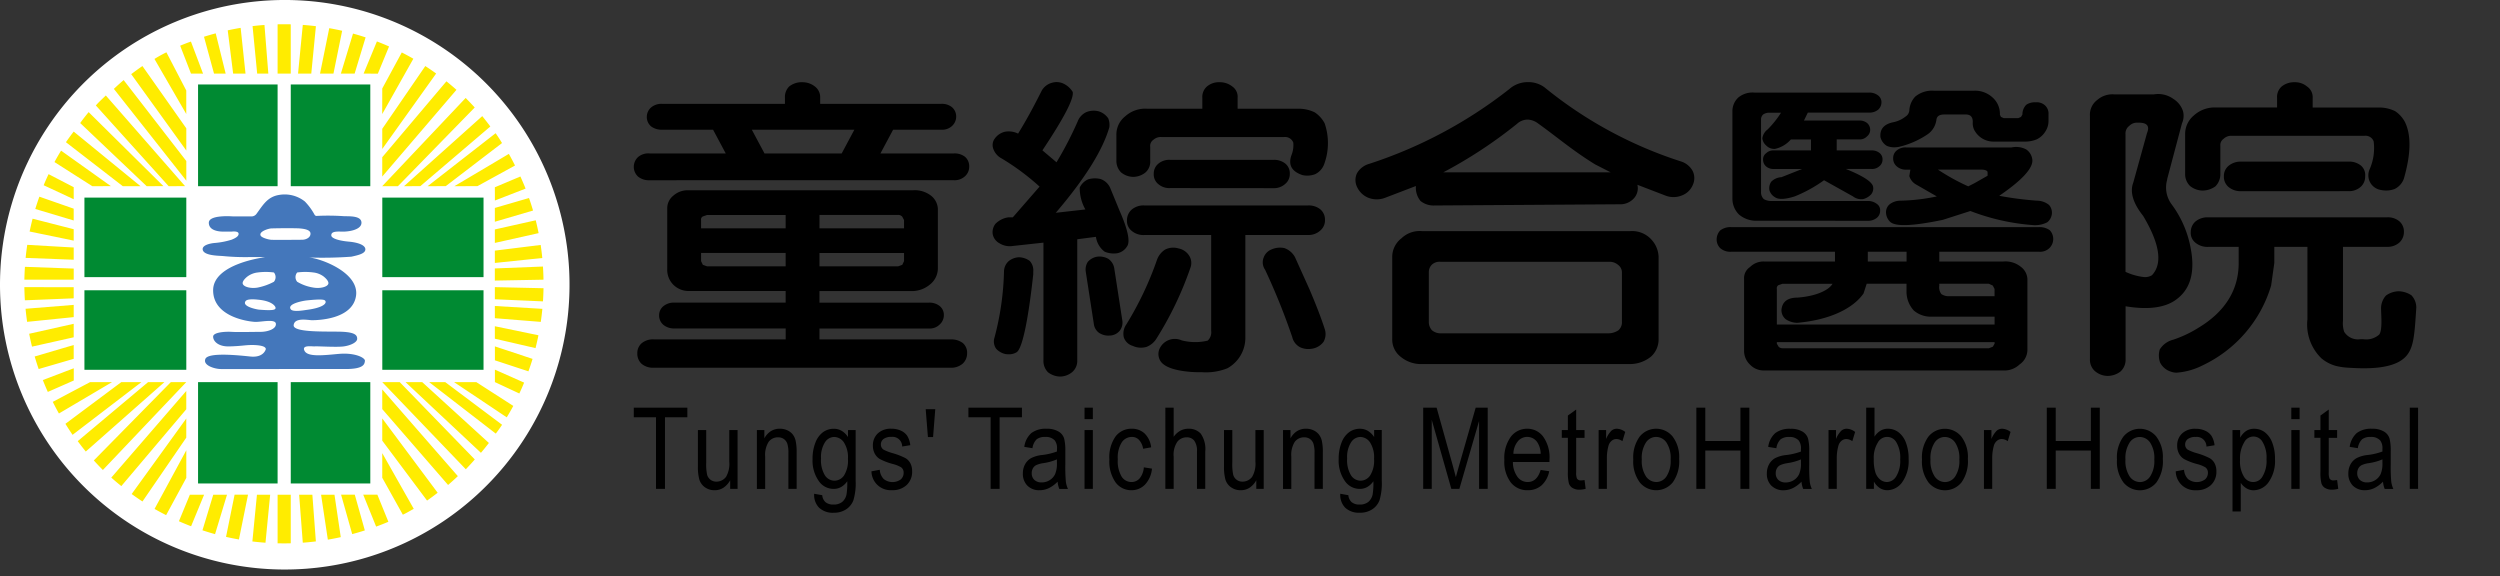 <svg id="sltung-logo" xmlns="http://www.w3.org/2000/svg" width="240.88" height="55.517" viewBox="0 0 240.88 55.517">
  <rect x="0" y="0" width="240.88" height="55.517" fill="#333333" stroke="none"/>
  <path id="Union_2" data-name="Union 2" d="M68.549,41.007a1.752,1.752,0,0,1-.476-1.346l.779.139a.986.986,0,0,0,.326.679,1.15,1.15,0,0,0,.752.223,1.3,1.3,0,0,0,.837-.248,1.277,1.277,0,0,0,.425-.74,6.96,6.96,0,0,0,.07-1.26,1.857,1.857,0,0,1-.585.552,1.424,1.424,0,0,1-.721.186,1.717,1.717,0,0,1-1.4-.7,3.416,3.416,0,0,1-.639-2.173,4.178,4.178,0,0,1,.281-1.6,2.2,2.2,0,0,1,.74-1,1.749,1.749,0,0,1,1.026-.321,1.475,1.475,0,0,1,.761.2,1.878,1.878,0,0,1,.609.6v-.678h.736v4.9a5.658,5.658,0,0,1-.217,1.865,1.8,1.8,0,0,1-.709.88,2.11,2.11,0,0,1-1.186.324A1.921,1.921,0,0,1,68.549,41.007Zm.561-6.3a2.635,2.635,0,0,0-.377,1.55,2.806,2.806,0,0,0,.374,1.632,1.107,1.107,0,0,0,.917.514,1.127,1.127,0,0,0,.923-.5,2.673,2.673,0,0,0,.38-1.6,2.659,2.659,0,0,0-.39-1.593,1.157,1.157,0,0,0-.95-.521A1.078,1.078,0,0,0,69.111,34.707Zm-51.254,6.3a1.752,1.752,0,0,1-.476-1.346l.779.139a.984.984,0,0,0,.325.679,1.152,1.152,0,0,0,.753.223,1.3,1.3,0,0,0,.837-.248,1.275,1.275,0,0,0,.425-.74,6.945,6.945,0,0,0,.07-1.26,1.854,1.854,0,0,1-.584.552,1.426,1.426,0,0,1-.721.186,1.717,1.717,0,0,1-1.4-.7,3.417,3.417,0,0,1-.639-2.173,4.181,4.181,0,0,1,.281-1.6,2.2,2.2,0,0,1,.74-1A1.749,1.749,0,0,1,19.27,33.4a1.475,1.475,0,0,1,.761.2,1.885,1.885,0,0,1,.609.6v-.678h.737v4.9a5.674,5.674,0,0,1-.217,1.865,1.81,1.81,0,0,1-.709.88,2.113,2.113,0,0,1-1.186.324A1.921,1.921,0,0,1,17.857,41.007Zm.562-6.3a2.639,2.639,0,0,0-.377,1.55,2.807,2.807,0,0,0,.374,1.632,1.107,1.107,0,0,0,.917.514,1.126,1.126,0,0,0,.922-.5,2.672,2.672,0,0,0,.38-1.6,2.656,2.656,0,0,0-.39-1.593,1.157,1.157,0,0,0-.95-.521A1.079,1.079,0,0,0,18.418,34.707Zm135.621,6.658V33.524h.737v.737a1.858,1.858,0,0,1,.6-.662,1.408,1.408,0,0,1,.757-.2,1.676,1.676,0,0,1,1.005.325,2.236,2.236,0,0,1,.722.991,4.187,4.187,0,0,1,.273,1.6,3.532,3.532,0,0,1-.615,2.229,1.8,1.8,0,0,1-1.443.782,1.341,1.341,0,0,1-.688-.187,1.718,1.718,0,0,1-.552-.528v2.759Zm1.121-6.643a2.949,2.949,0,0,0-.394,1.669,2.812,2.812,0,0,0,.373,1.62,1.024,1.024,0,0,0,1.793-.019,2.891,2.891,0,0,0,.384-1.665,2.894,2.894,0,0,0-.373-1.644.995.995,0,0,0-1.783.039Zm10.48,4.162a1.594,1.594,0,0,1-.439-1.18,1.8,1.8,0,0,1,.206-.87,1.531,1.531,0,0,1,.563-.592,2.978,2.978,0,0,1,1.084-.315,6.121,6.121,0,0,0,1.43-.336l0-.246a1.223,1.223,0,0,0-.211-.816,1.149,1.149,0,0,0-.916-.342,1.29,1.29,0,0,0-.834.228,1.478,1.478,0,0,0-.406.856l-.786-.128a2.141,2.141,0,0,1,.68-1.329,2.269,2.269,0,0,1,1.466-.416,2.126,2.126,0,0,1,1.164.275,1.184,1.184,0,0,1,.533.68,4.788,4.788,0,0,1,.111,1.185v1.281a15.872,15.872,0,0,0,.052,1.695,2.5,2.5,0,0,0,.2.68h-.834a2.326,2.326,0,0,1-.163-.7,2.994,2.994,0,0,1-.834.619,2.059,2.059,0,0,1-.9.208A1.592,1.592,0,0,1,165.64,38.883Zm1.539-2.173a2.5,2.5,0,0,0-.7.195.777.777,0,0,0-.311.31.937.937,0,0,0-.111.462.854.854,0,0,0,.254.648.976.976,0,0,0,.7.243,1.437,1.437,0,0,0,.778-.219,1.375,1.375,0,0,0,.523-.584,2.578,2.578,0,0,0,.173-1.065v-.352A5.146,5.146,0,0,1,167.179,36.71ZM148.57,37.5l.8-.149a1.4,1.4,0,0,0,.384.893,1.362,1.362,0,0,0,1.634.039.828.828,0,0,0,.283-.643.62.62,0,0,0-.244-.523,3.046,3.046,0,0,0-.812-.321,5.907,5.907,0,0,1-1.246-.48,1.361,1.361,0,0,1-.488-.528,1.6,1.6,0,0,1-.173-.753,1.564,1.564,0,0,1,.471-1.18,1.8,1.8,0,0,1,1.305-.454,2.153,2.153,0,0,1,.924.187,1.449,1.449,0,0,1,.609.5,2.171,2.171,0,0,1,.292.9l-.78.128a.93.93,0,0,0-1.024-.929,1.222,1.222,0,0,0-.775.205.641.641,0,0,0-.254.523.581.581,0,0,0,.245.495,4.291,4.291,0,0,0,.868.34,6.644,6.644,0,0,1,1.283.5,1.265,1.265,0,0,1,.454.5,1.662,1.662,0,0,1,.161.757,1.741,1.741,0,0,1-.523,1.315,1.971,1.971,0,0,1-1.427.5A1.847,1.847,0,0,1,148.57,37.5Zm-5.033,1.076a3.363,3.363,0,0,1-.63-2.213,3.382,3.382,0,0,1,.626-2.216,2.045,2.045,0,0,1,3.16,0,3.249,3.249,0,0,1,.633,2.157,3.491,3.491,0,0,1-.623,2.274,2.048,2.048,0,0,1-3.166,0Zm.588-3.846a2.724,2.724,0,0,0-.4,1.63,2.71,2.71,0,0,0,.406,1.639,1.223,1.223,0,0,0,1.007.536,1.179,1.179,0,0,0,.967-.542,2.728,2.728,0,0,0,.4-1.633,2.7,2.7,0,0,0-.406-1.633,1.223,1.223,0,0,0-1.008-.537A1.179,1.179,0,0,0,144.126,34.726Zm-19.373,3.846a3.366,3.366,0,0,1-.631-2.213,3.382,3.382,0,0,1,.626-2.216,2.045,2.045,0,0,1,3.16,0,3.249,3.249,0,0,1,.634,2.157,3.5,3.5,0,0,1-.623,2.274,2.048,2.048,0,0,1-3.166,0Zm.588-3.846a2.724,2.724,0,0,0-.4,1.63,2.716,2.716,0,0,0,.406,1.639,1.223,1.223,0,0,0,1.007.536,1.181,1.181,0,0,0,.967-.542,2.728,2.728,0,0,0,.4-1.633,2.7,2.7,0,0,0-.406-1.633,1.221,1.221,0,0,0-1.007-.537A1.181,1.181,0,0,0,125.341,34.726Zm-15.728,4.158a1.593,1.593,0,0,1-.439-1.18,1.8,1.8,0,0,1,.206-.87,1.525,1.525,0,0,1,.563-.592,2.979,2.979,0,0,1,1.084-.315,6.121,6.121,0,0,0,1.43-.336l0-.246a1.224,1.224,0,0,0-.211-.816,1.149,1.149,0,0,0-.916-.342,1.29,1.29,0,0,0-.834.228,1.479,1.479,0,0,0-.406.856l-.785-.128a2.135,2.135,0,0,1,.68-1.329,2.265,2.265,0,0,1,1.465-.416,2.126,2.126,0,0,1,1.164.275,1.184,1.184,0,0,1,.533.68,4.791,4.791,0,0,1,.111,1.185v1.281a15.976,15.976,0,0,0,.051,1.695,2.5,2.5,0,0,0,.2.68h-.834a2.341,2.341,0,0,1-.163-.7,2.984,2.984,0,0,1-.834.619,2.059,2.059,0,0,1-.9.208A1.59,1.59,0,0,1,109.613,38.883Zm1.538-2.173a2.5,2.5,0,0,0-.7.195.773.773,0,0,0-.311.31.929.929,0,0,0-.111.462.853.853,0,0,0,.255.648.974.974,0,0,0,.7.243,1.436,1.436,0,0,0,.778-.219,1.375,1.375,0,0,0,.523-.584,2.581,2.581,0,0,0,.173-1.065v-.352A5.149,5.149,0,0,1,111.151,36.71ZM96.934,38.571a3.367,3.367,0,0,1-.631-2.213,3.383,3.383,0,0,1,.626-2.216,2.045,2.045,0,0,1,3.16,0,3.249,3.249,0,0,1,.634,2.157,3.5,3.5,0,0,1-.623,2.274,2.048,2.048,0,0,1-3.166,0Zm.588-3.846a2.726,2.726,0,0,0-.4,1.63,2.715,2.715,0,0,0,.406,1.639,1.222,1.222,0,0,0,1.008.536,1.179,1.179,0,0,0,.967-.542,2.724,2.724,0,0,0,.4-1.633,2.7,2.7,0,0,0-.406-1.633,1.221,1.221,0,0,0-1.007-.537A1.181,1.181,0,0,0,97.522,34.726ZM84.5,38.571a3.318,3.318,0,0,1-.62-2.165,3.474,3.474,0,0,1,.626-2.238,1.952,1.952,0,0,1,1.584-.772,1.887,1.887,0,0,1,1.528.758,3.424,3.424,0,0,1,.612,2.194l-.006.256h-3.52a2.423,2.423,0,0,0,.449,1.441,1.219,1.219,0,0,0,.975.486q.9,0,1.251-1.164l.823.123a2.459,2.459,0,0,1-.744,1.369,1.981,1.981,0,0,1-1.336.462A2.005,2.005,0,0,1,84.5,38.571Zm.669-3.945a1.913,1.913,0,0,0-.417,1.188h2.632a2.148,2.148,0,0,0-.32-1.1,1.173,1.173,0,0,0-1.9-.088Zm-27.642,4.4A1.422,1.422,0,0,1,57,38.274a4.573,4.573,0,0,1-.132-1.238V33.524h.8v3.144a4.887,4.887,0,0,0,.089,1.172.906.906,0,0,0,.88.654,1.154,1.154,0,0,0,.943-.464,2.492,2.492,0,0,0,.314-1.468V33.524h.8v5.669H59.98V38.36a2.032,2.032,0,0,1-.65.72,1.526,1.526,0,0,1-.845.241A1.546,1.546,0,0,1,57.532,39.025Zm-19.6-.142a1.6,1.6,0,0,1-.438-1.18,1.793,1.793,0,0,1,.206-.87,1.522,1.522,0,0,1,.563-.592,2.973,2.973,0,0,1,1.084-.315,6.108,6.108,0,0,0,1.429-.336l.006-.246a1.221,1.221,0,0,0-.211-.816,1.148,1.148,0,0,0-.915-.342,1.291,1.291,0,0,0-.834.228,1.482,1.482,0,0,0-.406.856l-.785-.128a2.141,2.141,0,0,1,.68-1.329,2.268,2.268,0,0,1,1.465-.416,2.128,2.128,0,0,1,1.165.275,1.184,1.184,0,0,1,.533.68,4.819,4.819,0,0,1,.111,1.185v1.281a15.847,15.847,0,0,0,.052,1.695,2.453,2.453,0,0,0,.2.68H41a2.308,2.308,0,0,1-.163-.7,2.992,2.992,0,0,1-.834.619,2.057,2.057,0,0,1-.9.208A1.591,1.591,0,0,1,37.927,38.883Zm1.538-2.173a2.487,2.487,0,0,0-.7.195.773.773,0,0,0-.312.31.936.936,0,0,0-.111.462.852.852,0,0,0,.254.648.976.976,0,0,0,.7.243,1.435,1.435,0,0,0,.777-.219,1.368,1.368,0,0,0,.523-.584A2.566,2.566,0,0,0,40.77,36.7v-.352A5.139,5.139,0,0,1,39.465,36.71ZM22.9,37.5l.8-.149a1.4,1.4,0,0,0,.384.893,1.363,1.363,0,0,0,1.635.039A.828.828,0,0,0,26,37.634a.62.62,0,0,0-.244-.523,3.045,3.045,0,0,0-.812-.321,5.926,5.926,0,0,1-1.246-.48,1.351,1.351,0,0,1-.487-.528,1.589,1.589,0,0,1-.173-.753,1.563,1.563,0,0,1,.471-1.18,1.8,1.8,0,0,1,1.305-.454,2.151,2.151,0,0,1,.924.187,1.451,1.451,0,0,1,.609.5,2.162,2.162,0,0,1,.293.9l-.78.128a.93.93,0,0,0-1.023-.929,1.224,1.224,0,0,0-.775.205.641.641,0,0,0-.254.523.582.582,0,0,0,.244.495,4.325,4.325,0,0,0,.869.34,6.648,6.648,0,0,1,1.284.5,1.27,1.27,0,0,1,.453.5,1.654,1.654,0,0,1,.161.757,1.74,1.74,0,0,1-.523,1.315,1.972,1.972,0,0,1-1.427.5A1.847,1.847,0,0,1,22.9,37.5ZM6.839,39.025a1.417,1.417,0,0,1-.528-.751,4.546,4.546,0,0,1-.133-1.238V33.524h.8v3.144a4.887,4.887,0,0,0,.089,1.172.906.906,0,0,0,.88.654,1.154,1.154,0,0,0,.943-.464A2.49,2.49,0,0,0,9.2,36.561V33.524H10v5.669H9.287V38.36a2.034,2.034,0,0,1-.65.72,1.527,1.527,0,0,1-.844.241A1.547,1.547,0,0,1,6.839,39.025Zm113.216.085a1.764,1.764,0,0,1-.567-.628v.71h-.743V31.367h.8v2.792a1.8,1.8,0,0,1,.576-.573,1.383,1.383,0,0,1,.718-.19,1.679,1.679,0,0,1,1,.325,2.209,2.209,0,0,1,.723.987,4.24,4.24,0,0,1,.271,1.607,3.533,3.533,0,0,1-.613,2.223,1.787,1.787,0,0,1-1.432.782A1.336,1.336,0,0,1,120.055,39.11Zm-.191-4.377a2.721,2.721,0,0,0-.388,1.583,4.015,4.015,0,0,0,.163,1.318,1.456,1.456,0,0,0,.462.667,1.06,1.06,0,0,0,.662.23,1.079,1.079,0,0,0,.877-.547,2.861,2.861,0,0,0,.382-1.637,2.885,2.885,0,0,0-.369-1.639,1.016,1.016,0,0,0-1.79.024ZM46.424,38.57a3.5,3.5,0,0,1-.6-2.218,3.45,3.45,0,0,1,.6-2.217,1.912,1.912,0,0,1,1.552-.74,1.78,1.78,0,0,1,1.232.448,2.2,2.2,0,0,1,.642,1.345l-.774.139a1.649,1.649,0,0,0-.4-.858.921.921,0,0,0-.677-.284,1.175,1.175,0,0,0-.977.516,2.737,2.737,0,0,0-.387,1.636,2.934,2.934,0,0,0,.371,1.676,1.125,1.125,0,0,0,.951.518,1.027,1.027,0,0,0,.777-.344,1.868,1.868,0,0,0,.409-1.07l.785.123a2.567,2.567,0,0,1-.68,1.547,1.8,1.8,0,0,1-1.308.534A1.868,1.868,0,0,1,46.424,38.57Zm116.533.534a.825.825,0,0,1-.35-.446,4.245,4.245,0,0,1-.095-1.126V34.272h-.585v-.748h.585v-1.4l.8-.577v1.98h.807v.748h-.807v3.314a1.543,1.543,0,0,0,.071.593.4.4,0,0,0,.384.192,2.2,2.2,0,0,0,.352-.037l.108.848a2.374,2.374,0,0,1-.6.085A1.229,1.229,0,0,1,162.956,39.1Zm-72.509,0a.828.828,0,0,1-.35-.446A4.287,4.287,0,0,1,90,37.533V34.272h-.586v-.748H90v-1.4l.8-.577v1.98h.807v.748H90.8v3.314a1.545,1.545,0,0,0,.07.593.4.4,0,0,0,.385.192,2.191,2.191,0,0,0,.352-.037l.108.848a2.379,2.379,0,0,1-.6.085A1.231,1.231,0,0,1,90.447,39.1Zm80.672.088V31.367h.8v7.825Zm-11.412,0V33.524h.8v5.669Zm-19.317,0V35.5h-3.385v3.688h-.862V31.367h.862v3.213h3.385V31.367h.861v7.825Zm-10.3,0V33.524h.72v.86a2.393,2.393,0,0,1,.507-.793.777.777,0,0,1,.517-.195,1.379,1.379,0,0,1,.818.309l-.27.891a1.021,1.021,0,0,0-.58-.208.71.71,0,0,0-.465.177.941.941,0,0,0-.3.491,4.353,4.353,0,0,0-.151,1.169v2.968Zm-14.976,0V33.524h.721v.86a2.394,2.394,0,0,1,.507-.793.777.777,0,0,1,.517-.195,1.378,1.378,0,0,1,.818.309l-.271.891a1.016,1.016,0,0,0-.58-.208.711.711,0,0,0-.466.177.941.941,0,0,0-.3.491,4.384,4.384,0,0,0-.152,1.169v2.968Zm-8.489,0V35.5h-3.385v3.688h-.861V31.367h.861v3.213h3.385V31.367h.861v7.825Zm-13.661,0V33.524h.72v.86a2.393,2.393,0,0,1,.507-.793.777.777,0,0,1,.517-.195,1.38,1.38,0,0,1,.818.309l-.271.891a1.018,1.018,0,0,0-.58-.208.711.711,0,0,0-.466.177.942.942,0,0,0-.3.491,4.383,4.383,0,0,0-.151,1.169v2.968Zm-11.52,0V32.648l-1.9,6.545h-.773l-1.888-6.657v6.657H76.06V31.367h1.294l1.546,5.54.309,1.158q.114-.432.347-1.254l1.562-5.444h1.159v7.825Zm-15.855,0V35.741a2.793,2.793,0,0,0-.108-.914.91.91,0,0,0-.338-.446.925.925,0,0,0-.534-.157,1.114,1.114,0,0,0-.915.422,2.343,2.343,0,0,0-.341,1.448v3.1h-.8V33.524h.72v.8a1.853,1.853,0,0,1,.636-.7,1.609,1.609,0,0,1,.862-.23,1.674,1.674,0,0,1,.7.146,1.434,1.434,0,0,1,.518.385,1.55,1.55,0,0,1,.3.616,5.061,5.061,0,0,1,.1,1.164v3.485Zm-11.326,0V35.6A1.667,1.667,0,0,0,54,34.543a.9.9,0,0,0-.731-.32,1.141,1.141,0,0,0-.885.411,2.212,2.212,0,0,0-.366,1.457v3.1h-.8V31.367h.8v2.808a1.944,1.944,0,0,1,.637-.584,1.593,1.593,0,0,1,.783-.195,1.539,1.539,0,0,1,1.188.472,2.589,2.589,0,0,1,.436,1.732v3.593Zm-10.834,0V33.524h.8v5.669Zm-9.047,0v-6.9H32.242v-.923H37.4v.923H35.248v6.9Zm-19.486,0V35.741a2.812,2.812,0,0,0-.108-.914.915.915,0,0,0-.339-.446.925.925,0,0,0-.534-.157,1.115,1.115,0,0,0-.915.422,2.347,2.347,0,0,0-.341,1.448v3.1h-.8V33.524h.72v.8a1.856,1.856,0,0,1,.636-.7,1.61,1.61,0,0,1,.862-.23,1.673,1.673,0,0,1,.7.146,1.44,1.44,0,0,1,.519.385,1.557,1.557,0,0,1,.294.616,5.061,5.061,0,0,1,.1,1.164v3.485Zm-12.756,0v-6.9H0v-.923H5.161v.923H3.006v6.9Zm26.2-4.992-.215-2.686h.923L28.837,34.2Zm131.364-1.728V31.367h.8v1.105Zm-116.274,0V31.367h.8v1.105Zm-3.519-4.515a1.538,1.538,0,0,1-.441-1.143V15.465l-2.953.322a1.857,1.857,0,0,1-1.291-.264,1.261,1.261,0,0,1-.645-.879,1.3,1.3,0,0,1,.272-1,2.2,2.2,0,0,1,1.222-.615h.442l2.58-2.962a23.075,23.075,0,0,0-3.632-2.7,1.677,1.677,0,0,1-.815-.909,1.041,1.041,0,0,1,.136-1.027,1.675,1.675,0,0,1,.951-.645,2.024,2.024,0,0,1,1.29.175c.78-1.26,1.527-2.639,2.274-4.135a1.619,1.619,0,0,1,.985-.762,1.553,1.553,0,0,1,1.188.118,2.074,2.074,0,0,1,.815.762c.135.645-.849,2.522-2.919,5.63L40.73,7.723a34.282,34.282,0,0,0,2.037-3.93,1.623,1.623,0,0,1,.848-.908,1.9,1.9,0,0,1,1.223-.059,1.748,1.748,0,0,1,.882.674,1.745,1.745,0,0,1,.1.85c-.645,2.229-2.377,4.986-5.161,8.24l2.852-.322a4.191,4.191,0,0,1-.543-2.112,1.615,1.615,0,0,1,.815-.791,2.325,2.325,0,0,1,1.188-.03,1.582,1.582,0,0,1,.916.821l.916,2.229c.815,1.847,1.052,3.02.713,3.459a1.415,1.415,0,0,1-.95.646,2.288,2.288,0,0,1-1.188-.147,2.143,2.143,0,0,1-.849-1.437l-1.8.235V26.814a1.419,1.419,0,0,1-.475,1.114,1.867,1.867,0,0,1-1.155.441A1.953,1.953,0,0,1,39.914,27.957Zm100.9-.088a1.461,1.461,0,0,1-.509-1.173V3.236a1.767,1.767,0,0,1,.714-1.525,2.221,2.221,0,0,1,1.662-.528h3.769a2.5,2.5,0,0,1,1.9.44A2.175,2.175,0,0,1,149.27,2.8a1.765,1.765,0,0,1-.1,1.173l-1.425,5.366v.059a2.72,2.72,0,0,0,.406,2.346,10.173,10.173,0,0,1,1.868,4.311c.408,2.17,0,3.783-1.256,4.78-1.053.88-2.75,1.144-5.025.762v5.1a1.52,1.52,0,0,1-.508,1.2,2.047,2.047,0,0,1-1.222.41A1.887,1.887,0,0,1,140.817,27.87Zm3.26-23.637a.9.9,0,0,0-.341.792V18.281a5.787,5.787,0,0,0,1.766.5,1.267,1.267,0,0,0,.781-.176c1.052-1.114.747-3.05-.849-5.718-.985-1.232-1.29-2.317-.952-3.2l1.325-4.779c.271-.646.033-1-.781-1-.044,0-.087,0-.129,0A1.023,1.023,0,0,0,144.077,4.233ZM148.116,27.9a1.733,1.733,0,0,1-1.052-.88,2.009,2.009,0,0,1-.034-1.261,2.135,2.135,0,0,1,1.29-.939,11.145,11.145,0,0,0,2.376-1.114c2.615-1.554,3.938-3.666,3.938-6.276V15.876h-2.954a1.81,1.81,0,0,1-1.222-.411,1.214,1.214,0,0,1-.442-1.027,1.359,1.359,0,0,1,.442-1,1.8,1.8,0,0,1,1.222-.411h17.246a1.707,1.707,0,0,1,1.188.381,1.291,1.291,0,0,1,.441,1.026,1.378,1.378,0,0,1-.441,1.027,1.72,1.72,0,0,1-1.188.411h-4.243v7.143a2.539,2.539,0,0,0,.117,1.043,1.561,1.561,0,0,0,1.569.71c.067,0,.151,0,.247,0a1.906,1.906,0,0,0,1.545-.432c.352-.4.192-1.928.192-2.574a1.82,1.82,0,0,1,.475-1.2,2.174,2.174,0,0,1,1.222-.411,2.354,2.354,0,0,1,1.222.382,1.708,1.708,0,0,1,.476,1.2c-.17,2.7-.263,3.767-.9,4.577-1.11,1.4-3.933,1.313-5.595,1.21a6.312,6.312,0,0,1-1.263-.18,3.681,3.681,0,0,1-1.387-.73,4.54,4.54,0,0,1-1.345-3.749V15.876h-3.191V17.43l-.306,2.17a12.423,12.423,0,0,1-6.586,7.683,6.611,6.611,0,0,1-2.5.71A1.493,1.493,0,0,1,148.116,27.9Zm-94.351.028c-1.6-.117-2.647-.469-3.021-1.056a1.274,1.274,0,0,1-.136-1.055,1.615,1.615,0,0,1,2.173-.938,5.147,5.147,0,0,0,2.512.029,1.079,1.079,0,0,0,.34-.938V14.732H49.183a1.752,1.752,0,0,1-1.222-.411,1.214,1.214,0,0,1-.441-1.027,1.355,1.355,0,0,1,.441-1,1.747,1.747,0,0,1,1.222-.412H64.969a1.762,1.762,0,0,1,1.188.382,1.3,1.3,0,0,1,.441,1.026,1.277,1.277,0,0,1-.441,1,1.668,1.668,0,0,1-1.188.44H58.926v9.941a3.356,3.356,0,0,1-1.731,2.9,5.579,5.579,0,0,1-2.438.38C54.447,27.956,54.116,27.947,53.766,27.928Zm55.149-.146a1.806,1.806,0,0,1-1.358-.557,1.825,1.825,0,0,1-.577-1.408V18.984a1.287,1.287,0,0,1,.577-1.172,1.832,1.832,0,0,1,1.358-.529h6.823v-.939H105.727a1.472,1.472,0,0,1-1.052-.351,1.191,1.191,0,0,1-.34-.85,1.3,1.3,0,0,1,.34-.85,1.609,1.609,0,0,1,1.052-.323h29.68a1.685,1.685,0,0,1,1.018.293,1.211,1.211,0,0,1,.34.88,1.229,1.229,0,0,1-.34.821,1.292,1.292,0,0,1-1.018.38h-9.619v.939h6.178a2.351,2.351,0,0,1,1.7.529,1.544,1.544,0,0,1,.612,1.172v6.833a1.716,1.716,0,0,1-.747,1.379,2.119,2.119,0,0,1-1.561.587Zm1.221-2.581.17.293a.521.521,0,0,0,.374.147h19.894l.374-.147.169-.293v-.147h-20.98Zm.137-5.63a.349.349,0,0,0-.137.352v3.431h20.98V22.6h-6.145a2.5,2.5,0,0,1-1.629-.586,2.675,2.675,0,0,1-.712-1.825v-.763h-3.836l-.305.939c-.985,1.408-3.158,2.534-6.383,2.827a2.049,2.049,0,0,1-1.12-.351,1.135,1.135,0,0,1-.406-.88c.067-.791.576-1.2,1.562-1.2,1.866-.146,3.02-.745,3.361-1.332H110.68Zm15.515.029a1.089,1.089,0,0,0,.2.821,1.229,1.229,0,0,0,.712.206h4.413v-.7l-.169-.323-.374-.176h-4.786ZM118.9,17.283h3.734v-.939H118.9ZM1.935,27.518a1.7,1.7,0,0,1-1.188-.382,1.314,1.314,0,0,1-.407-1,1.253,1.253,0,0,1,.407-.968,1.706,1.706,0,0,1,1.188-.382h12.7V23.734H3.9a1.6,1.6,0,0,1-1.053-.352,1.173,1.173,0,0,1-.407-.909,1.115,1.115,0,0,1,.407-.88A1.594,1.594,0,0,1,3.9,21.242H14.632V20.127H5.262A2.087,2.087,0,0,1,3.8,19.512a2.035,2.035,0,0,1-.577-1.525V12.209A1.542,1.542,0,0,1,3.8,10.949a2.061,2.061,0,0,1,1.459-.528H26.887a2.55,2.55,0,0,1,1.8.558,1.718,1.718,0,0,1,.611,1.231v5.777a1.989,1.989,0,0,1-.746,1.5,2.705,2.705,0,0,1-1.664.645h-9v1.115H28.449a1.575,1.575,0,0,1,1.018.322,1.092,1.092,0,0,1,.408.909,1.2,1.2,0,0,1-.408.88,1.339,1.339,0,0,1-1.018.381H17.891V24.79H30.553a1.82,1.82,0,0,1,1.155.352,1.236,1.236,0,0,1,.407,1,1.347,1.347,0,0,1-.407.968,1.7,1.7,0,0,1-1.155.411Zm15.956-9.766h7.57l.407-.146.17-.352v-.792H17.891Zm-11.407-.5.17.352.407.146h7.571v-1.29H6.484Zm11.407-3.167h8.148v-.793l-.17-.322a.511.511,0,0,0-.407-.176h-7.57ZM6.654,12.942a.32.32,0,0,0-.17.352v.793h8.148V12.8H7.061ZM75.925,27.165a3.051,3.051,0,0,1-2-.674,2.1,2.1,0,0,1-.848-1.7V16.814a2.263,2.263,0,0,1,.882-1.76,2.54,2.54,0,0,1,1.969-.7h20.1a2.515,2.515,0,0,1,2,.792,2.581,2.581,0,0,1,.714,1.671V24.79a2.221,2.221,0,0,1-.714,1.642,3.209,3.209,0,0,1-2,.733Zm.985-9.589a1.009,1.009,0,0,0-.306.762V23.09a1.148,1.148,0,0,0,.306.821,1.281,1.281,0,0,0,.883.292h16.16a1.731,1.731,0,0,0,.916-.292,1.007,1.007,0,0,0,.34-.821V18.339a.9.9,0,0,0-.373-.733,1.255,1.255,0,0,0-.882-.294H77.793c-.046,0-.091-.005-.135-.005A1.078,1.078,0,0,0,76.91,17.576ZM35.807,26.2a1.723,1.723,0,0,1-.883-.5,1.2,1.2,0,0,1-.169-1.085,27.2,27.2,0,0,0,.916-6.393,1.358,1.358,0,0,1,.442-.967,1.681,1.681,0,0,1,1.018-.381,1.862,1.862,0,0,1,1.018.352,1.334,1.334,0,0,1,.34,1.026v.264c-.509,4.663-1.086,7.185-1.6,7.508a1.4,1.4,0,0,1-.767.2A2.388,2.388,0,0,1,35.807,26.2Zm28.414-.645a1.49,1.49,0,0,1-.781-1,62.944,62.944,0,0,0-2.614-6.48,1.233,1.233,0,0,1-.136-1.173,1.32,1.32,0,0,1,.781-.792,2.013,2.013,0,0,1,1.222-.117,1.878,1.878,0,0,1,1.019.88L65.1,19.951c.61,1.437,1.12,2.727,1.493,3.9a1.518,1.518,0,0,1-.136,1.173,1.691,1.691,0,0,1-1.018.645,2.126,2.126,0,0,1-.447.048A1.823,1.823,0,0,1,64.222,25.553Zm-16.159-.146a1.279,1.279,0,0,1-.849-.822,1.551,1.551,0,0,1,.238-1.231,31.544,31.544,0,0,0,2.954-6.217,1.965,1.965,0,0,1,.78-1,1.738,1.738,0,0,1,1.291-.117,1.559,1.559,0,0,1,1.018.674,1.3,1.3,0,0,1,.135,1.2,32.979,32.979,0,0,1-3.259,6.8,1.942,1.942,0,0,1-.985.821,2.017,2.017,0,0,1-.518.069A1.788,1.788,0,0,1,48.063,25.406Zm-3.158-1.2a1.245,1.245,0,0,1-.577-.909l-.78-5.044a1.368,1.368,0,0,1,.2-.939,1.525,1.525,0,0,1,.916-.5,1.721,1.721,0,0,1,1.052.206,1.366,1.366,0,0,1,.578.91l.78,5.044a1.266,1.266,0,0,1-.272,1,1.279,1.279,0,0,1-.916.44c-.061,0-.119.007-.176.007A1.547,1.547,0,0,1,44.905,24.2Zm83.869-11.789-2.648.85c-2.817.586-4.515.674-5.057.206a1.307,1.307,0,0,1-.408-.821,1,1,0,0,1,.339-.88,1.7,1.7,0,0,1,1.019-.351,18.564,18.564,0,0,0,3.531-.411l-2.037-1.172a1.369,1.369,0,0,1-.611-.792l.1-.616H122.6a1.3,1.3,0,0,1-.917-.322.97.97,0,0,1-.339-.762.929.929,0,0,1,.339-.762,1.289,1.289,0,0,1,.917-.293h10.151a2.066,2.066,0,0,1,1.426.2,1.37,1.37,0,0,1,.577,1c.068.792-.985,1.934-3.022,3.342l-.169.117a32.46,32.46,0,0,0,3.645.47,1.864,1.864,0,0,1,1.153.411,1.125,1.125,0,0,1,.272.879,1.21,1.21,0,0,1-.441.792,2.556,2.556,0,0,1-1.338.274A21.077,21.077,0,0,1,128.775,12.415Zm-.2-2.376.578-.292,1.289-.733V8.662c-.033-.148-.271-.235-.645-.235h-4.142A20.329,20.329,0,0,0,128.57,10.039ZM108.3,13.354a2.567,2.567,0,0,1-1.8-.587,2.14,2.14,0,0,1-.645-1.525V2.854a1.79,1.79,0,0,1,.577-1.378,2.143,2.143,0,0,1,1.527-.469h11.068a1.357,1.357,0,0,1,.848.264.817.817,0,0,1,.341.7.96.96,0,0,1-.306.674,1.313,1.313,0,0,1-.882.293h-5.907l-.373.762h5.329a1.155,1.155,0,0,1,.747.235.848.848,0,0,1,.305.645.805.805,0,0,1-.305.645.934.934,0,0,1-.747.293h-2.173V6.579h3.362a1.165,1.165,0,0,1,.747.234.77.77,0,0,1,.305.646.807.807,0,0,1-.305.645,1.027,1.027,0,0,1-.747.263h-2.478c1.595.646,2.478,1.2,2.614,1.672a.9.9,0,0,1-.17.763,1.584,1.584,0,0,1-.781.469,1.3,1.3,0,0,1-.984-.264l-2.784-1.555a13.231,13.231,0,0,1-2.818,1.555c-.916.293-1.562.323-1.9.088a1.162,1.162,0,0,1-.544-.674,1.117,1.117,0,0,1,.17-.821,1.476,1.476,0,0,1,.985-.44l2-.792h-2.716a1.093,1.093,0,0,1-.747-.234.866.866,0,0,1-.305-.674.716.716,0,0,1,.305-.616.977.977,0,0,1,.747-.264h3.564V5.523h-1.935a2.85,2.85,0,0,1-1.527.909,1.067,1.067,0,0,1-.849-.323,1.061,1.061,0,0,1-.374-.7,1.292,1.292,0,0,1,.509-.85,9.455,9.455,0,0,0,1.291-1.613H109.39a1.015,1.015,0,0,0-.577.176.638.638,0,0,0-.2.5v6.921a.914.914,0,0,0,.271.733,1.494,1.494,0,0,0,.782.177H118.9a1.359,1.359,0,0,1,.848.264.734.734,0,0,1,.34.674.863.863,0,0,1-.305.674,1.31,1.31,0,0,1-.882.295ZM75.8,11.448a2.012,2.012,0,0,1-.441-1.438l-2.994,1.144a2.22,2.22,0,0,1-1.631-.029,2.025,2.025,0,0,1-1.018-.968,1.523,1.523,0,0,1-.034-1.377,1.971,1.971,0,0,1,1.189-.91A43.678,43.678,0,0,0,84.351.675,2.679,2.679,0,0,1,86.117,0a2.623,2.623,0,0,1,1.629.5,40.264,40.264,0,0,0,13.131,7.135,1.932,1.932,0,0,1,1.154.938,1.569,1.569,0,0,1,0,1.349,1.84,1.84,0,0,1-1.052,1,2.135,2.135,0,0,1-1.6,0L96.7,9.892a1.446,1.446,0,0,1-.441,1.408,1.754,1.754,0,0,1-1.291.469l-17.815.117A1.991,1.991,0,0,1,75.8,11.448Zm9.3-7.43A44.2,44.2,0,0,1,78,8.69H94.121l-1.493-.762C90.463,6.6,88.883,5.23,87.1,3.96a1.77,1.77,0,0,0-.985-.352A1.535,1.535,0,0,0,85.1,4.018Zm69.773,6.491a1.811,1.811,0,0,1-1.222-.41,1.29,1.29,0,0,1-.442-1.027,1.268,1.268,0,0,1,.442-1,1.806,1.806,0,0,1,1.222-.412h10.353a1.762,1.762,0,0,1,1.189.382,1.192,1.192,0,0,1,.407,1.025,1.325,1.325,0,0,1-.407,1,1.666,1.666,0,0,1-1.189.439Zm-4.923-.5a1.593,1.593,0,0,1-.475-1.173V5.054a2.321,2.321,0,0,1,.848-1.848,2.984,2.984,0,0,1,2.172-.762h5.839V1.507a1.336,1.336,0,0,1,.442-1.085A1.9,1.9,0,0,1,160.033.01a1.782,1.782,0,0,1,1.188.411,1.233,1.233,0,0,1,.543,1.085v.939h6.416a3.51,3.51,0,0,1,1.528.352,2.88,2.88,0,0,1,.95,1.056c.611,1.26.577,3.05-.1,5.425a1.735,1.735,0,0,1-.916,1.027,2.358,2.358,0,0,1-1.29.088,1.428,1.428,0,0,1-1.087-2.024,5.06,5.06,0,0,0,.373-2.669.832.832,0,0,0-.883-.528H153.989a1.073,1.073,0,0,0-.814.294.723.723,0,0,0-.306.673v2.7a1.661,1.661,0,0,1-.474,1.2,2.133,2.133,0,0,1-1.223.41A1.986,1.986,0,0,1,149.949,10.01Zm-98.254.2a1.618,1.618,0,0,1-1.155-.38,1.2,1.2,0,0,1-.442-1,1.219,1.219,0,0,1,.442-.968A1.621,1.621,0,0,1,51.7,7.489h9.946a1.723,1.723,0,0,1,1.12.351,1.2,1.2,0,0,1,.441,1,1.218,1.218,0,0,1-.441.968,1.6,1.6,0,0,1-1.12.41ZM1.528,9.453A1.656,1.656,0,0,1,.408,9.1a1.283,1.283,0,0,1,0-1.877,1.521,1.521,0,0,1,1.12-.352H8.86L7.639,4.585H2.715a1.675,1.675,0,0,1-1.052-.323,1.189,1.189,0,0,1-.408-.938,1.2,1.2,0,0,1,.408-.88,1.533,1.533,0,0,1,1.052-.351H14.563V1.507A1.429,1.429,0,0,1,14.971.421,1.935,1.935,0,0,1,16.262.01,1.914,1.914,0,0,1,17.45.421a1.288,1.288,0,0,1,.509,1.085v.586H29.637a1.523,1.523,0,0,1,1.019.322,1.177,1.177,0,0,1,.407.909,1.219,1.219,0,0,1-.407.909,1.39,1.39,0,0,1-1.019.353H24.986L23.764,6.872h7.061a1.618,1.618,0,0,1,1.087.322,1.192,1.192,0,0,1,.406.938,1.234,1.234,0,0,1-.406.939,1.5,1.5,0,0,1-1.087.381Zm11.067-2.58H20.03l1.222-2.287H11.373ZM46.942,8.69A1.564,1.564,0,0,1,46.5,7.576V5.113a2.23,2.23,0,0,1,.849-1.818,2.875,2.875,0,0,1,2.1-.733h5.331V1.506A1.336,1.336,0,0,1,55.225.421,1.783,1.783,0,0,1,56.482.01a1.913,1.913,0,0,1,1.188.411,1.205,1.205,0,0,1,.51,1.085V2.562h5.873a3.541,3.541,0,0,1,1.562.353,2.886,2.886,0,0,1,.95,1.055,5.86,5.86,0,0,1-.033,3.9,1.715,1.715,0,0,1-.883,1,2.135,2.135,0,0,1-1.222.088c-1.053-.353-1.392-1-1.053-1.936a2.563,2.563,0,0,0,.169-1.2.851.851,0,0,0-.916-.528H50.88a1.054,1.054,0,0,0-.815.264.7.7,0,0,0-.306.675V7.576a1.374,1.374,0,0,1-.475,1.143,1.924,1.924,0,0,1-1.154.411A1.887,1.887,0,0,1,46.942,8.69Zm73.786-2.551a1.337,1.337,0,0,1-.611-.851c-.067-.792.374-1.261,1.291-1.436a2.759,2.759,0,0,0,1.12-.528.778.778,0,0,0,.373-.587v.029a2.07,2.07,0,0,1,.577-1.378,2.543,2.543,0,0,1,1.834-.557h3.769a2.463,2.463,0,0,1,1.8.615,2.1,2.1,0,0,1,.748,1.584v.117l.1.205L132,3.47h1.392l.27-.117.137-.235a1.286,1.286,0,0,1,.374-.939,1.447,1.447,0,0,1,.882-.234,1.19,1.19,0,0,1,.882.264,1.069,1.069,0,0,1,.373.909v.557a1.835,1.835,0,0,1-.305,1.085,1.987,1.987,0,0,1-.849.762,2.974,2.974,0,0,1-1.222.206h-2.818a2.078,2.078,0,0,1-1.833-.91,1.429,1.429,0,0,1-.271-.938V3.735c-.035-.44-.272-.646-.782-.616h-1.969c-.453,0-.717.163-.746.508V3.558A1.987,1.987,0,0,1,124.7,5a8.233,8.233,0,0,1-2.784,1.232,2.451,2.451,0,0,1-.479.05A1.777,1.777,0,0,1,120.728,6.139Zm4.787-2.512v.137A.836.836,0,0,1,125.515,3.627Z" transform="translate(61.067 7.913)"/>
  <g id="sltung-logo-mark" transform="translate(0 0)">
    <path id="Path_3255" data-name="Path 3255" d="M0,27.438A27.438,27.438,0,1,1,27.438,54.875,27.438,27.438,0,0,1,0,27.438" transform="translate(0 0)" fill="#fff"/>
    <path id="Union_3" data-name="Union 3" d="M19.88,38.445V28.677h7.664v9.768Zm-8.932,0V28.677h7.664v9.768ZM28.7,27.49V19.827h9.754V27.49ZM0,27.49V19.827H9.816V27.49Zm28.7-8.931V10.9h9.754v7.663Zm-28.7,0V10.9H9.816v7.663ZM19.88,9.8V0h7.664V9.8Zm-8.932,0V0h7.664V9.8Z" transform="translate(8.135 8.141)" fill="#008a32"/>
    <path id="Union_4" data-name="Union 4" d="M24.4,50.013V45.331h1.267v4.681q-.326.009-.654.009Q24.7,50.021,24.4,50.013Zm-2.431-.177.44-4.505h1.274l-.451,4.626Q22.6,49.912,21.968,49.836Zm4.506-4.505h1.274l.338,4.5q-.625.077-1.261.123Zm2.114,0H29.88l.605,4.088q-.616.137-1.245.243ZM19.43,49.394l.825-4.064h1.294l-.876,4.314Q20.046,49.535,19.43,49.394Zm11.086-4.064h1.321l.967,3.441q-.6.194-1.217.357ZM17.16,48.761,18.2,45.331h1.325l-1.152,3.8Q17.761,48.96,17.16,48.761Zm15.49-3.431h1.363l1.061,2.61q-.582.247-1.18.465ZM14.891,47.887l1.055-2.556h1.372l-1.254,3.04Q15.47,48.143,14.891,47.887ZM12.543,46.7l3.06-5.649V43.71L13.658,47.3Q13.092,47.013,12.543,46.7Zm21.94-3V41.326l3.036,5.367c-.373.2-.668.386-1.052.564ZM10.339,45.265,15.6,37.99v1.844l-4.22,6.15Q10.852,45.638,10.339,45.265Zm24.144-5.142V37.98l5.338,7.164q-.5.389-1.021.753ZM8.374,43.684,15.6,35.336V37.1L9.342,44.5Q8.849,44.105,8.374,43.684Zm26.109-6.6V35.188l7.283,8.354c-.305.292-.62.575-.94.851ZM6.691,42.03l7.423-7.547H15.6L7.564,42.949Q7.117,42.5,6.691,42.03Zm27.792-7.547h1.684l7.232,7.45c-.273.323-.574.639-.864.948Zm2.242,0h1.607l6.427,5.864c-.237.3-.452.579-.768.948ZM5.141,40.17l6.781-5.688h1.573l-7.577,6.69Q5.517,40.681,5.141,40.17ZM3.955,38.5,9.34,34.482h1.939l-6.635,5.08Q4.287,39.04,3.955,38.5ZM39,34.482h1.549l5.48,4.111c-.239.349-.35.516-.607.851Zm2.4,0h2.142l3.567,2.294q-.3.558-.632,1.1Zm-38.658,1.9,3.591-1.9H8.45L3.329,37.506Q3.019,36.953,2.737,36.385Zm42.595-1.9v-1.2l2.815,1.249c-.161.391-.282.666-.463,1.048Zm-43.555-.2,2.977-1.133v1.178l-2.5,1.1C2.084,35.038,1.931,34.674,1.777,34.279Zm43.555-1.9V31.04l3.629,1.205q-.184.608-.4,1.2ZM.993,32.013l3.76-1.106v1.332l-3.375.983Q1.172,32.624.993,32.013ZM45.332,30.3V29.1l4.2.869q-.126.624-.282,1.237ZM.463,29.824l4.29-.96v1.3l-4.016.9Q.585,30.449.463,29.824Zm44.869-1.5V27.149l4.578.273q-.061.635-.153,1.258ZM.114,27.416l4.64-.375v1.178l-4.488.457Q.175,28.05.114,27.416ZM45.332,26.5v-1.17l4.688.107q-.01.638-.052,1.267ZM0,25.33l4.752.01v1.07L.05,26.6Q.01,25.967,0,25.33Zm45.33-1.8,4.637-.184q.042.629.052,1.267l-4.689.087ZM0,24.613c.009-.424.027-.82.055-1.239l4.7.169v1.07Zm45.332-2.8,4.415-.547q.094.624.155,1.258L45.332,23Zm-45.21.7q.062-.634.157-1.258l4.475.258v1.178Zm45.21-2.741,3.938-.882q.154.612.278,1.237l-4.216.944Zm-44.826.2c.086-.416.181-.826.286-1.235l3.961,1.013v1.1ZM45.332,17.7l3.291-.956q.21.6.389,1.207l-3.68,1.08Zm-44.28.1c.124-.405.251-.788.394-1.184l3.307,1.155v1.137Zm44.28-2.091,2.461-1.039q.262.576.5,1.167l-2.956,1.149ZM1.859,15.513c.163-.391.292-.687.474-1.068L4.754,15.7v1.161Zm39.575.092,5.247-3.113q.31.551.593,1.12L43.655,15.6Zm-2.577,0L45.407,10.5c.239.348.4.589.616.949L40.6,15.6Zm-2.278,0,7.538-6.752q.4.491.778,1L38.152,15.6Zm-2.1,0,8.039-8.5q.449.448.875.917l-7.4,7.583Zm-20.576,0L6.887,7.826c.274-.322.637-.641.961-.962L15.483,15.6Zm-2.118,0L5.38,9.522c.2-.287.494-.67.814-1.053L13.4,15.6Zm-2.3,0-5.48-4.238q.361-.523.747-1.024l6.44,5.263Zm-2.938,0L2.9,13.28q.3-.557.637-1.1l4.8,3.421ZM8.623,6.229q.461-.437.943-.848l6.038,7.8v1.892Zm25.86,6.584L40.666,5.5q.494.4.967.819l-7.151,8.355ZM10.293,4.808c.381-.274.679-.511,1.083-.778l4.227,6v2.138Zm24.19,5.268,4.148-6.046q.532.347,1.045.719l-5.193,7.27Zm0-3.884,1.882-3.474q.565.29,1.115.605l-3,5.332ZM12.534,3.345a12.5,12.5,0,0,1,1.152-.64L15.6,6.385V8.65ZM32.686,4.757l1.282-3.1q.593.228,1.171.485l-1.081,2.62Zm-2.191,0L31.666.9q.613.168,1.213.367L31.821,4.757Zm-2.008,0L29.376.379Q30,.49,30.619.63l-.838,4.127Zm-2.118,0L26.827.066q.636.045,1.263.123l-.446,4.569Zm-1.97,0V.008Q24.7,0,25.012,0q.328,0,.654.008V4.757Zm-1.968,0L21.987.182C22.4.132,22.71.1,23.134.073l.372,4.684Zm-2.316,0L19.594.59q.617-.136,1.245-.241l.469,4.408Zm-1.842,0-.967-3.55c.4-.127.72-.22,1.13-.328l.959,3.878Zm-2.219,0L15.012,2.07c.389-.163.638-.261,1.037-.4l1.167,3.09Z" transform="translate(2.348 2.335)" fill="#ffec00"/>
    <path id="Path_3322" data-name="Path 3322" d="M46.923,47.827c-1.568.149-2.986.3-3.284-.3s.746-.4,1.007-.425,2.128.1,2.8,0,1.269-.4,1.269-.731-.186-.6-1.343-.672-4.852.138-4.777-.64,1.418-.479,1.754-.479,3.919,0,4.255-2.351c.323-2.26-3.457-3.623-4.546-3.692a38.746,38.746,0,0,0,4.1-.077c.672-.149,1.348-.3,1.345-.709s-.711-.663-1.606-.742-1.672-.3-1.676-.6.257-.394.966-.365,1.941-.171,1.941-.855-1.157-.615-1.679-.63a21.783,21.783,0,0,0-2.614-.028.222.222,0,0,1-.224-.11,5.85,5.85,0,0,0-.931-1.274,3.118,3.118,0,0,0-2.505-.634c-1.121.185-1.544.986-2.17,1.83a.593.593,0,0,1-.475.238H36.771s-2.351-.2-2.351.608,1.082.863,1.456.855.746,0,.746,0,.617-.084.663.177-.29.448-.663.6a7.5,7.5,0,0,1-1.6.315c-.336.021-1.232.17-1.194.618.052.622,1.559.609,1.977.647a21.765,21.765,0,0,0,2.314.1s1.381-.017,1.717.01c0,0-5,.6-5,3.187s3.434,3.014,4.031,3.043,1.978-.326,2.016.188-.821.774-1.493.774-2.165.038-2.762,0-1.792.029-1.792.462.485.963,1.53.941,1.53-.122,2.053-.134c0,0,1.493-.056,1.493.395,0,0-.186.85-1.493.712s-4.068-.408-4.33.231.933.976,1.493.975H47.595c1.782,0,1.829-.486,1.866-.784s-.97-.821-2.537-.672m-1.415-7.438s.532.412.42.7-.784.458-1.428.346a4.3,4.3,0,0,1-1.567-.561.7.7,0,0,1,0-.894,5.941,5.941,0,0,1,1.567,0,2.029,2.029,0,0,1,1.008.407m-7.813.7c-.112-.29.42-.7.42-.7a2.029,2.029,0,0,1,1.008-.407,5.945,5.945,0,0,1,1.568,0,.7.7,0,0,1,0,.894,5.6,5.6,0,0,1-1.568.561c-.644.112-1.315-.056-1.427-.346m3.154,2.333c-.037.14-.187.252-1.584.14-.209-.017-1.561-.28-1.345-.755a.373.373,0,0,1,.043-.072c.192-.252,1.025-.154,1.3-.124,1.317.14,1.621.671,1.584.812m-.466-6.6c-.22-.014-.87-.185-.972-.4a.236.236,0,0,1-.025-.1c0-.343.815-.58,1.052-.588.784-.028,2.463-.028,2.743,0s1.007.084,1.035.476-.42.616-.812.616-2.575.028-3.023,0m1.926,6.689a.306.306,0,0,1-.031-.057c-.212-.507,1.336-.761,1.53-.782,1.623-.173,1.788-.066,1.85.059.126.248-.285.654-1.814.85-.3.039-1.338.233-1.536-.07" transform="translate(-14.3 -13.728)" fill="#47b"/>
  </g>
  <rect id="Rectangle_142638" data-name="Rectangle 142638" width="7.898" height="54.297" transform="translate(232.982 1.22)" fill="none"/>
</svg>

